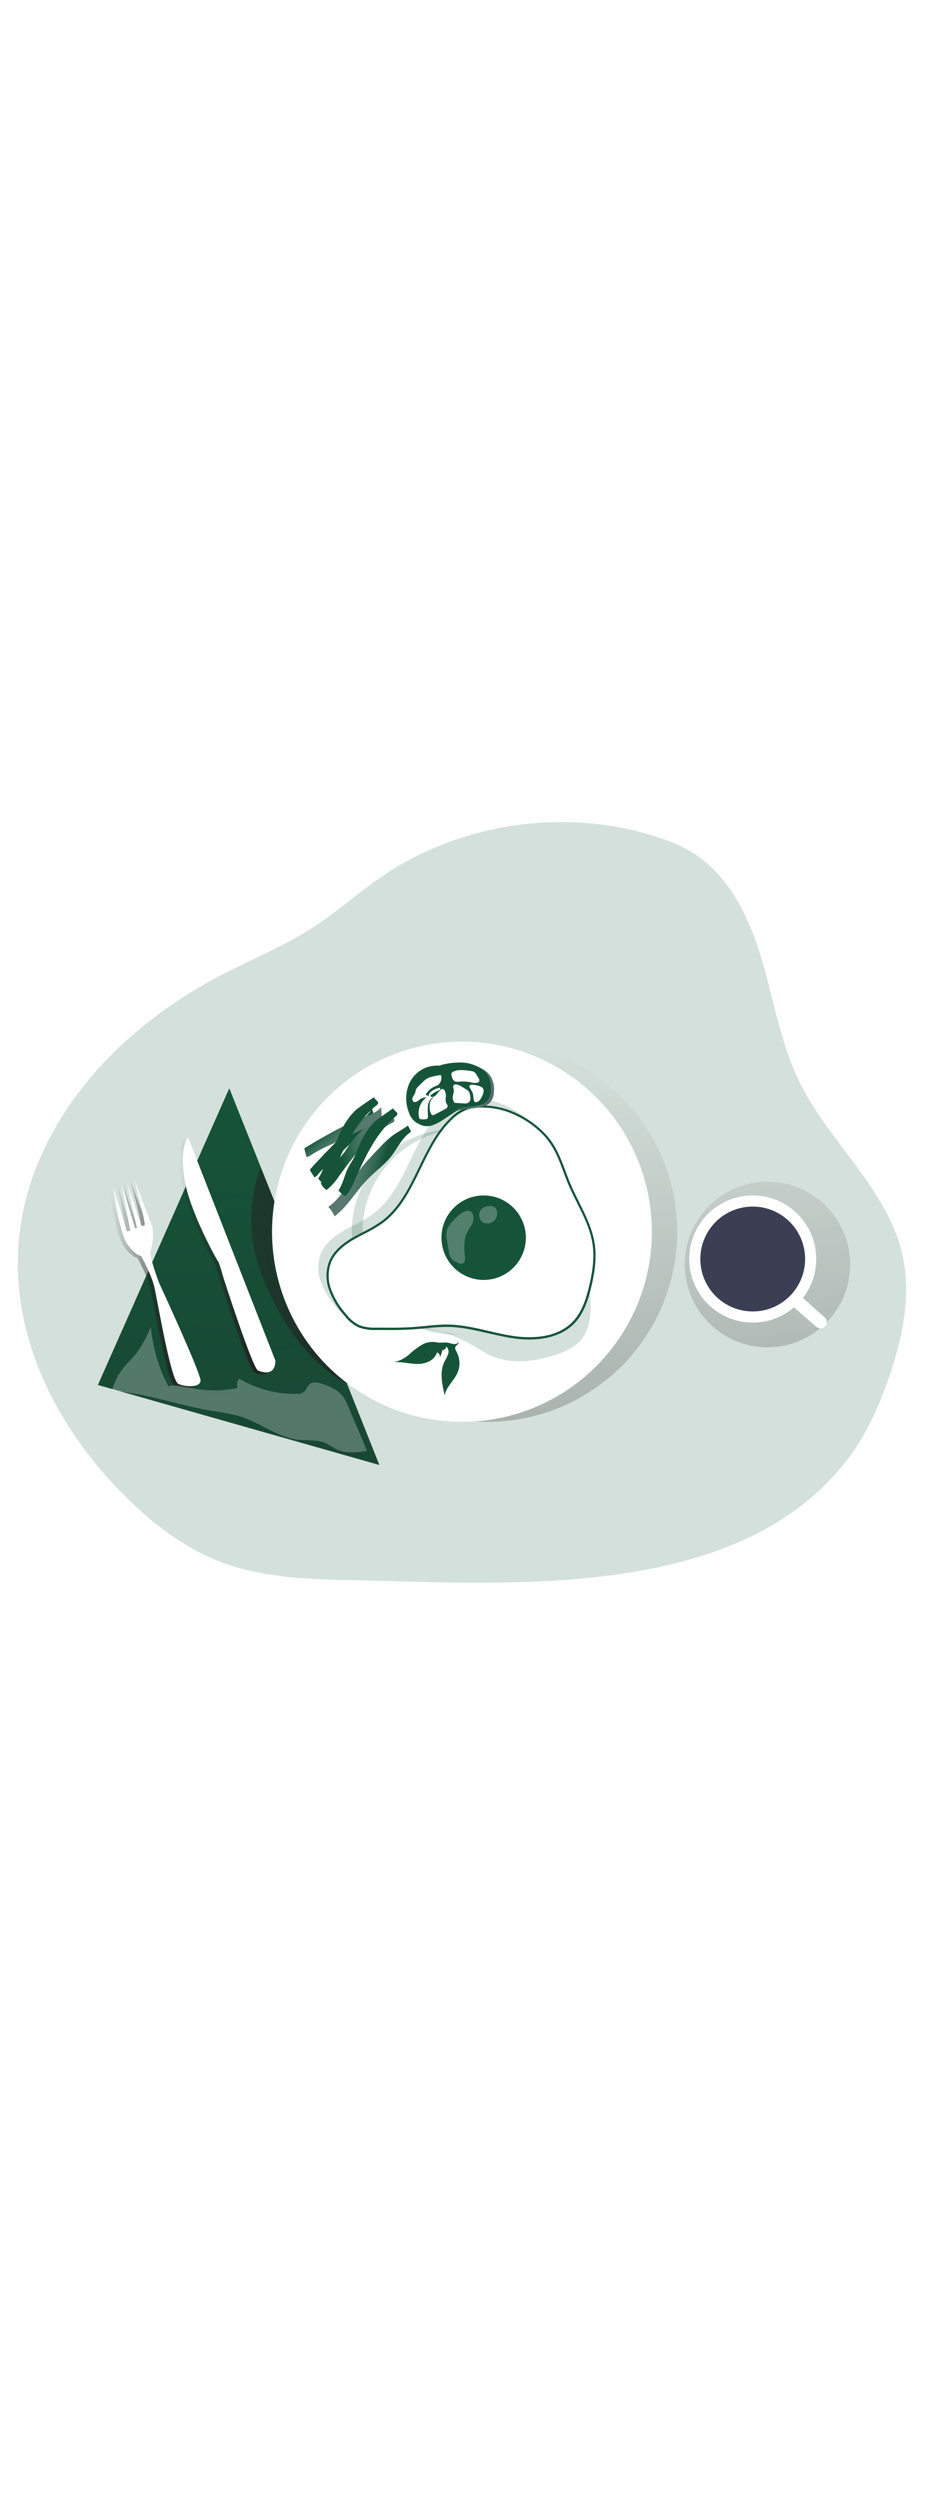 <svg id="_0410_breakfast" xmlns="http://www.w3.org/2000/svg" xmlns:xlink="http://www.w3.org/1999/xlink" viewBox="0 0 500 500" data-imageid="breakfast-7" class="illustrations_image" style="width: 188px;"><defs><style>.cls-1_breakfast-7{fill:url(#linear-gradient);}.cls-1_breakfast-7,.cls-2_breakfast-7,.cls-3_breakfast-7,.cls-4_breakfast-7,.cls-5_breakfast-7,.cls-6_breakfast-7,.cls-7_breakfast-7,.cls-8_breakfast-7,.cls-9_breakfast-7,.cls-10_breakfast-7,.cls-11_breakfast-7,.cls-12_breakfast-7,.cls-13_breakfast-7,.cls-14_breakfast-7,.cls-15_breakfast-7,.cls-16_breakfast-7{stroke-width:0px;}.cls-2_breakfast-7{opacity:.18;}.cls-2_breakfast-7,.cls-5_breakfast-7{isolation:isolate;}.cls-2_breakfast-7,.cls-16_breakfast-7{fill:#68e1fd;}.cls-3_breakfast-7{fill:url(#linear-gradient-11-breakfast-7);}.cls-4_breakfast-7{fill:url(#linear-gradient-10-breakfast-7);}.cls-5_breakfast-7{opacity:.26;}.cls-5_breakfast-7,.cls-15_breakfast-7{fill:#fff;}.cls-6_breakfast-7{fill:url(#linear-gradient-4-breakfast-7);}.cls-7_breakfast-7{fill:url(#linear-gradient-2-breakfast-7);}.cls-8_breakfast-7{fill:url(#linear-gradient-3-breakfast-7);}.cls-9_breakfast-7{fill:url(#linear-gradient-8-breakfast-7);}.cls-10_breakfast-7{fill:url(#linear-gradient-9-breakfast-7);}.cls-11_breakfast-7{fill:url(#linear-gradient-7-breakfast-7);}.cls-12_breakfast-7{fill:url(#linear-gradient-5-breakfast-7);}.cls-13_breakfast-7{fill:url(#linear-gradient-6-breakfast-7);}.cls-14_breakfast-7{fill:#3c3e54;}</style><linearGradient id="linear-gradient-breakfast-7" x1="112.55" y1="310.38" x2="192.69" y2="570.36" gradientUnits="userSpaceOnUse"><stop offset="0" stop-color="#231f20" stop-opacity="0"/><stop offset="1" stop-color="#231f20"/></linearGradient><linearGradient id="linear-gradient-2-breakfast-7" x1="114.19" y1="155.93" x2="171.86" y2="994.52" xlink:href="#linear-gradient-breakfast-7"/><linearGradient id="linear-gradient-3-breakfast-7" x1="541.67" y1="2038.34" x2="734.03" y2="2057.21" gradientTransform="translate(-493.07 2313.06) scale(1 -1)" xlink:href="#linear-gradient-breakfast-7"/><linearGradient id="linear-gradient-4-breakfast-7" x1="588.45" y1="2059.52" x2="637.67" y2="2059.52" gradientTransform="translate(-493.07 2313.06) scale(1 -1)" xlink:href="#linear-gradient-breakfast-7"/><linearGradient id="linear-gradient-5-breakfast-7" x1="551.32" y1="2044.46" x2="597.85" y2="2044.46" gradientTransform="translate(-493.07 2313.06) scale(1 -1)" xlink:href="#linear-gradient-breakfast-7"/><linearGradient id="linear-gradient-6-breakfast-7" x1="253" y1="146.39" x2="310.67" y2="984.97" xlink:href="#linear-gradient-breakfast-7"/><linearGradient id="linear-gradient-7-breakfast-7" x1="665.09" y1="2139.57" x2="690.37" y2="2108.05" gradientTransform="translate(-493.07 2313.06) scale(1 -1)" gradientUnits="userSpaceOnUse"><stop offset=".27" stop-color="#fff" stop-opacity="0"/><stop offset=".85" stop-color="#3c3e54"/></linearGradient><linearGradient id="linear-gradient-8-breakfast-7" x1="654.35" y1="2110.07" x2="729.02" y2="2122.55" xlink:href="#linear-gradient-7-breakfast-7"/><linearGradient id="linear-gradient-9-breakfast-7" x1="709.62" y1="2099.64" x2="657.54" y2="2114.81" xlink:href="#linear-gradient-7-breakfast-7"/><linearGradient id="linear-gradient-10-breakfast-7" x1="729.43" y1="2146.65" x2="758.2" y2="2131.03" xlink:href="#linear-gradient-7-breakfast-7"/><linearGradient id="linear-gradient-11-breakfast-7" x1="400.3" y1="136.26" x2="457.97" y2="974.84" xlink:href="#linear-gradient-breakfast-7"/></defs><path id="background_breakfast-7" class="cls-2_breakfast-7 targetColor" d="M482.48,273.13c-.33,14.69-3.98,29.47-8.71,43.49-5.16,15.22-11.69,30.14-21.21,43.04-57.93,78.22-183.14,67.62-267.99,65.88-21.84-.44-44.1-1.48-64.65-8.72-1.05-.36-2.08-.76-3.12-1.17-16.67-6.48-31.46-17.09-44.55-29.25l-.6-.56c-53.25-50.12-81.46-121.98-47.13-191.62,19.32-39.17,53.62-69.58,92.24-89.87,16.92-8.88,34.82-16.03,50.81-26.52,12.29-8.03,23.28-17.93,35.4-26.24,42.57-29.17,99.03-37.19,148.03-20.88,5.68,1.78,11.16,4.16,16.35,7.08,20.06,11.67,31.17,34.21,37.88,56.37,6.71,22.17,10.22,45.56,20.42,66.37,15.91,32.38,47.13,57.17,54.94,92.36,1.44,6.64,2.08,13.44,1.9,20.23Z" style="fill: rgb(21, 84, 57);"/><g id="fork_knife_breakfast-7"><path class="cls-1_breakfast-7" d="M97.4,351.75c7.65,1.76,20.44,7.48,28.25,8.39l72.92,8.58c-8.64-12.37-17.4-24.67-26.28-36.88-1.25-1.96-2.83-3.68-4.67-5.1-1.74-1.06-3.63-1.85-5.61-2.33-17.24-5.09-34.6-9.94-52.38-12.73-9.4-1.62-18.94-2.26-28.47-1.9-6.96.4-18.47,1.02-21.82,7.82-2.57,5.21-4.85,10.45-7.88,15.42,14.2,9.45,29.18,14.89,45.93,18.73Z"/><polygon class="cls-16_breakfast-7 targetColor" points="144.85 220.98 122.1 163.98 52.13 321.79 202 364.36 144.85 220.98" style="fill: rgb(21, 84, 57);"/><polygon class="cls-7_breakfast-7" points="144.85 220.98 122.1 163.98 52.13 321.79 202 364.36 144.85 220.98"/><path class="cls-8_breakfast-7" d="M138.82,205.91l7.13,17.9,39.44,97.45s-28.24-11-46.58-59.41c-6.65-18.05-6.65-37.88,0-55.94Z"/><path class="cls-6_breakfast-7" d="M144.6,309.8l-46.51-118.82s-4.56,4.72-1.86,22.08c2.7,17.36,17.53,43.82,18.03,44.16s2.86,8.94,2.86,8.94c0,0,15.34,47.58,18.26,48.92,2.92,1.34,9.21,2.7,9.21-5.28Z"/><path class="cls-12_breakfast-7" d="M58.25,217.4s3.21,24.78,7.76,30.84c4.55,6.06,7.08,5.9,7.08,5.9,0,0,5.4,9.44,7.08,16.52,1.68,7.08,8.76,49.89,12.81,51.57s11.46,2.03,11.8-1.68c.34-3.71-22.09-52.08-22.09-52.08,0,0-5.56-14.66-4.55-17.02,1.01-2.36,1.94-9.94.76-13.26-1.18-3.31-9.28-24.44-9.28-24.44,0,0,6.31,23.43,5.4,24.1-.51.39-1.2.45-1.78.16l-7.65-22.98,5.3,24.28-1.01.16-7.16-23.68,4.63,24.95-1.84.42-7.25-23.77Z"/><path class="cls-15_breakfast-7" d="M146.63,308.82l-46.52-118.82s-4.56,4.72-1.91,22.08c2.65,17.36,17.53,43.75,18.03,44.16.5.41,2.88,8.92,2.88,8.92,0,0,15.33,47.6,18.26,48.94,2.93,1.34,9.27,2.7,9.27-5.28Z"/><path class="cls-15_breakfast-7" d="M60.28,216.42s3.2,24.78,7.74,30.84c4.55,6.06,7.08,5.9,7.08,5.9,0,0,5.4,9.44,7.08,16.52,1.68,7.08,8.76,49.89,12.81,51.57s11.47,2.03,11.8-1.68c.33-3.71-22.08-52.08-22.08-52.08,0,0-5.57-14.66-4.55-17.02,1.02-2.36,1.94-9.94.76-13.26s-9.36-24.44-9.36-24.44c0,0,6.32,23.43,5.4,24.09-.5.4-1.19.47-1.76.17l-7.58-23,5.3,24.28-1.01.16-7.17-23.68,4.64,24.95-1.86.41-7.24-23.73Z"/><path class="cls-5_breakfast-7" d="M195.43,356.89c-5.3.8-10.96,1.55-15.91-.69-2.19-.99-4.08-2.53-6.27-3.5-4.53-1.96-9.73-1.22-14.58-1.78-11.06-1.33-20.21-9.11-30.83-12.42-4.84-1.3-9.77-2.25-14.74-2.86-17.95-2.96-35.31-9.45-53.46-10.81,1.24-4.7,3.5-9.07,6.63-12.79,1.71-2.04,3.67-3.87,5.4-5.91,3.74-4.47,6.23-9.84,8.67-15.13.98,11,4.14,21.69,9.28,31.46,4.15-1.09,8.5.21,12.71,1.06,8,1.6,16.24,1.55,24.21-.16-.63-1.67-.35-3.54.76-4.95,9.28,5.53,19.92,8.35,30.72,8.14,1.24.08,2.47-.21,3.54-.84,1.46-1.05,1.86-3.1,3.22-4.27,1.78-1.54,4.49-1.03,6.72-.28,7.19,2.43,10.86,4.68,13.67,11.43,3.37,8.17,7.01,16.14,10.26,24.29Z"/></g><g id="omelette_breakfast-7"><circle class="cls-13_breakfast-7" cx="259.46" cy="240.3" r="101.13"/><circle class="cls-15_breakfast-7" cx="245.98" cy="240.3" r="101.13"/><path class="cls-16_breakfast-7 targetColor" d="M162.55,195.61c-.16.08-.3.21-.4.36-.07.2-.07.42,0,.62.34,1.33.7,2.65,1.1,3.98.9-.15,1.74-.54,2.43-1.13,3.75-2.34,7.69-4.36,11.77-6.06,8.62-3.98,16.92-8.75,25.85-11.93l-.3-7.33c-2.41,2.65-5.91,4.07-9.28,5.3l-5.3,2.03c-1.66.62-3.04,1.62-4.61,2.35-1.58.73-2.88,1.33-4.3,2.08-3.67,1.98-7.31,4.02-10.94,6.13-2.01,1.18-4.01,2.39-6.02,3.61Z" style="fill: rgb(21, 84, 57);"/><path class="cls-16_breakfast-7 targetColor" d="M165.35,206.84c-.14.12-.23.29-.28.46,0,.21.06.42.19.6.7,1.18,1.43,2.35,2.19,3.49.81-.4,1.51-1.01,2-1.76,2.93-3.31,6.13-6.37,9.55-9.17,7.12-6.3,13.72-13.26,21.37-18.84l-2.39-6.93c-1.54,3.26-4.51,5.58-7.37,7.78l-4.52,3.46c-1.41,1.07-2.44,2.43-3.75,3.58-1.31,1.15-2.39,2.07-3.51,3.21-2.97,2.94-5.87,5.95-8.74,8.99-1.62,1.7-3.17,3.42-4.73,5.14Z" style="fill: rgb(21, 84, 57);"/><path class="cls-11_breakfast-7" d="M162.55,195.61c-.16.08-.3.21-.4.36-.07.2-.07.42,0,.62.34,1.33.7,2.65,1.1,3.98.9-.15,1.74-.54,2.43-1.13,3.75-2.34,7.69-4.36,11.77-6.06,8.62-3.98,16.92-8.75,25.85-11.93l-.3-7.33c-2.41,2.65-5.91,4.07-9.28,5.3l-5.3,2.03c-1.66.62-3.04,1.62-4.61,2.35-1.58.73-2.88,1.33-4.3,2.08-3.67,1.98-7.31,4.02-10.94,6.13-2.01,1.18-4.01,2.39-6.02,3.61Z"/><circle class="cls-2_breakfast-7 targetColor" cx="241.92" cy="240.3" r="54.61" style="fill: rgb(21, 84, 57);"/><circle class="cls-15_breakfast-7" cx="247.65" cy="240.3" r="54.61"/><path class="cls-2_breakfast-7 targetColor" d="M202,292.39c16.68-3.34,34-.57,48.8,7.81,3.43,2.18,6.97,4.19,10.61,6.01,10.82,4.77,23.44,3.21,34.64-.52,4.51-1.5,9.03-3.42,12.34-6.8,7.56-7.73,6.56-20.11,5.06-30.8-15.02,9.89-32.34,16.84-50.38,17.63-12.64.56-26.08-1.76-37.4,3.87" style="fill: rgb(21, 84, 57);"/><path class="cls-2_breakfast-7 targetColor" d="M250.58,169.49c-5.89-.09-11.54,2.35-15.51,6.71-16.02,15.41-18.87,41.8-36.78,54.9-4.76,3.47-10.26,5.73-15.35,8.68-5.09,2.96-9.96,6.88-12.17,12.33-1.78,4.85-1.75,10.18.08,15.01,1.85,4.78,4.55,9.2,7.96,13.03,1.92,2.58,4.41,4.68,7.27,6.14,3.03,1.07,6.25,1.53,9.45,1.33,6.85.07,13.72.13,20.55-.4,6.02-.45,12.01-1.33,18.04-1.22,11.56.28,22.66,4.38,34.09,6.1,11.43,1.72,24.42.46,32.36-7.96,4.72-5.01,6.96-11.84,8.59-18.56,1.82-7.44,3.08-15.15,1.99-22.74-1.75-12.32-9.39-22.88-13.89-34.47-3.41-8.79-5.75-17.1-12.42-24.14-5.38-5.57-11.97-9.83-19.25-12.46-4.82-1.66-9.9-2.44-15-2.28Z" style="fill: rgb(21, 84, 57);"/><path class="cls-15_breakfast-7" d="M255.59,173.7c-5.9-.09-11.55,2.36-15.51,6.72-16.02,15.39-18.83,41.8-36.78,54.89-4.75,3.47-10.26,5.73-15.35,8.7-5.09,2.97-9.96,6.88-12.17,12.33-1.78,4.85-1.75,10.17.08,15,1.85,4.78,4.55,9.2,7.96,13.03,1.92,2.58,4.41,4.68,7.27,6.15,3.03,1.07,6.25,1.52,9.45,1.33,6.85,0,13.72.12,20.55-.4,6.02-.46,12.03-1.33,18.04-1.23,11.56.28,22.66,4.39,34.09,6.1,11.43,1.71,24.42.48,32.36-7.96,4.72-5.01,6.96-11.84,8.59-18.56,1.82-7.44,3.08-15.17,1.99-22.75-1.75-12.3-9.39-22.87-13.88-34.47-3.42-8.8-5.77-17.12-12.44-24.14-5.37-5.58-11.96-9.85-19.25-12.46-4.82-1.66-9.9-2.43-15-2.27Z"/><path class="cls-16_breakfast-7 targetColor" d="M281.87,297.63c-2.94-.01-5.87-.24-8.78-.68-4.43-.66-8.87-1.7-13.15-2.65-6.79-1.58-13.82-3.22-20.86-3.39-4.2,0-8.39.23-12.56.73-1.8.19-3.62.36-5.42.5-6.87.52-13.85.45-20.62.4-3.29.18-6.58-.3-9.68-1.42-2.95-1.5-5.51-3.66-7.48-6.31-3.47-3.89-6.19-8.38-8.03-13.26-1.9-4.96-1.92-10.44-.08-15.42,1.94-4.76,5.99-8.88,12.44-12.64,1.86-1.07,3.81-2.08,5.69-3.05,3.34-1.62,6.54-3.49,9.6-5.6,9.55-6.96,14.89-18,20.06-28.68,4.51-9.28,9.19-18.99,16.67-26.17,4.08-4.45,9.87-6.96,15.91-6.88h0c5.16-.12,10.31.69,15.18,2.41,7.38,2.65,14.04,6.97,19.48,12.62,5.71,6.01,8.29,12.93,11.02,20.25.5,1.33,1.01,2.65,1.55,4.08,1.56,4.04,3.55,8.03,5.48,11.93,3.58,7.2,7.29,14.58,8.45,22.72,1.15,8.14-.45,16.63-2,22.98-1.55,6.35-3.81,13.56-8.74,18.79-6.63,6.95-16.18,8.72-24.12,8.72ZM237.82,289.67h1.33c7.17.17,14.25,1.83,21.09,3.42,4.27.99,8.68,2.03,13.06,2.65,8.02,1.19,22.83,1.79,31.82-7.76,4.75-5.02,6.93-12.05,8.45-18.26,1.51-6.2,3.13-14.45,1.98-22.54-1.15-8.09-4.79-15.23-8.33-22.34-1.94-3.88-3.98-7.96-5.53-11.93-.53-1.33-1.05-2.74-1.55-4.11-2.65-7.2-5.21-14-10.75-19.89-5.31-5.51-11.81-9.73-19.01-12.32-4.73-1.68-9.74-2.47-14.76-2.33h0c-2.25,0-4.48.34-6.63.99-3.21,1.19-6.12,3.08-8.51,5.54-7.33,7.04-11.93,16.6-16.43,25.83-5.24,10.82-10.61,22-20.42,29.17-3.11,2.14-6.37,4.04-9.77,5.69-1.87.97-3.79,1.96-5.63,3.04-6.19,3.59-10.09,7.53-11.93,12.04-1.74,4.71-1.7,9.89.09,14.58,1.8,4.72,4.45,9.08,7.82,12.85,1.87,2.5,4.28,4.55,7.05,5.98,2.95,1.05,6.08,1.5,9.2,1.33,6.74.07,13.7.13,20.51-.38,1.8-.15,3.59-.32,5.4-.49,3.78-.4,7.62-.78,11.46-.78v.03Z" style="fill: rgb(21, 84, 57);"/><circle class="cls-16_breakfast-7 targetColor" cx="257.54" cy="243.46" r="22.47" style="fill: rgb(21, 84, 57);"/><path class="cls-5_breakfast-7" d="M247.58,244c-.46,3.11-.46,6.27,0,9.39.16,1.33.17,3.13-1.07,3.75-1.03.32-2.15.12-3.02-.52-2.5-.75-4.27-2.97-4.44-5.57-.37-2.06-.72-4.12-1.05-6.19-.4-1.82-.4-3.71,0-5.53.62-1.67,1.59-3.18,2.86-4.43,1.54-1.83,3.32-3.44,5.3-4.77,1.33-.81,3-1.42,4.34-.65,1.96,1.13,1.92,4.45,1.06,6.24-1.41,2.92-3.37,4.92-3.98,8.27Z"/><path class="cls-5_breakfast-7" d="M257.59,227.36c-1.1.57-1.93,1.57-2.29,2.76-.25,1.06-.17,2.17.24,3.18.2.6.53,1.14.97,1.6.58.55,1.32.89,2.11.99,2.14.29,4.25-.71,5.38-2.55.9-1.51,1.14-4.34-.2-5.71-1.34-1.38-4.57-1.15-6.2-.28Z"/><path class="cls-16_breakfast-7 targetColor" d="M199.23,168.78c.27,1.33,2.49,2,2.08,3.31-.15.36-.41.67-.74.89-10.61,8.58-16.68,21.33-22.35,33.7-1.21,3.04-2.89,5.88-4.99,8.39-1.54-.64-2.85-1.72-3.78-3.1,2.31-3.25,3.12-7.19,4.72-10.78,1.33-2.98,3.53-5.4,4.73-8.45,2.65-6.52,5.38-12.28,10.61-17.24.73-.74,9.69-6.93,9.72-6.74Z" style="fill: rgb(21, 84, 57);"/><path class="cls-16_breakfast-7 targetColor" d="M208.55,177.87c0,1.33,2.04,2.45,1.33,3.66-.23.33-.54.58-.91.73-12.04,6.31-20.55,17.62-28.56,28.61-1.79,2.75-4,5.19-6.55,7.25-1.39-.93-2.46-2.25-3.09-3.79,2.9-2.65,4.48-6.43,6.75-9.64,1.9-2.65,4.53-4.59,6.31-7.33,3.83-5.89,7.7-10.98,13.76-14.78.95-.53,10.96-4.88,10.96-4.71Z" style="fill: rgb(21, 84, 57);"/><path class="cls-9_breakfast-7" d="M208.55,177.87c0,1.33,2.04,2.45,1.33,3.66-.23.33-.54.58-.91.73-12.04,6.31-20.55,17.62-28.56,28.61-1.79,2.75-4,5.19-6.55,7.25-1.39-.93-2.46-2.25-3.09-3.79,2.9-2.65,4.48-6.43,6.75-9.64,1.9-2.65,4.53-4.59,6.31-7.33,3.83-5.89,7.7-10.98,13.76-14.78.95-.53,10.96-4.88,10.96-4.71Z"/><path class="cls-16_breakfast-7 targetColor" d="M192.08,206.72c3.05-3.86,6.44-7.41,9.84-10.96,2.12-2.35,4.44-4.51,6.92-6.47,2.65-1.99,5.71-3.47,8.38-5.49l1.33,2.53c.14.21.21.45.19.7-.1.24-.28.44-.5.56-4.35,3.04-6.55,8.23-9.8,12.42-3.57,4.6-8.43,7.96-12.52,12.17-6.24,6.36-10.67,14.49-17.74,19.89-.81-1.85-1.93-3.55-3.31-5.02,3.29-2.06,6.07-5.77,8.53-8.8,3.09-3.69,5.71-7.73,8.7-11.52Z" style="fill: rgb(21, 84, 57);"/><path class="cls-10_breakfast-7" d="M192.08,206.72c3.05-3.86,6.44-7.41,9.84-10.96,2.12-2.35,4.44-4.51,6.92-6.47,2.65-1.99,5.71-3.47,8.38-5.49l1.33,2.53c.14.21.21.45.19.7-.1.24-.28.44-.5.56-4.35,3.04-6.55,8.23-9.8,12.42-3.57,4.6-8.43,7.96-12.52,12.17-6.24,6.36-10.67,14.49-17.74,19.89-.81-1.85-1.93-3.55-3.31-5.02,3.29-2.06,6.07-5.77,8.53-8.8,3.09-3.69,5.71-7.73,8.7-11.52Z"/><path class="cls-16_breakfast-7 targetColor" d="M209.44,174.67c.28,1.33,2.51,1.96,2.12,3.27-.15.37-.41.68-.74.9-10.45,8.72-16.37,21.57-21.89,34.01-1.17,3.06-2.81,5.91-4.87,8.46-1.55-.61-2.88-1.68-3.82-3.05,2.27-3.27,3.02-7.24,4.57-10.85,1.33-3,3.45-5.45,4.61-8.5,2.51-6.56,5.21-12.36,10.33-17.36.77-.76,9.64-7.07,9.68-6.89Z" style="fill: rgb(21, 84, 57);"/><path class="cls-16_breakfast-7 targetColor" d="M242.97,153.7c-4.73-.88-9.72-1.6-14.27,0-4.55,1.7-8.12,5.32-9.73,9.9-1.56,4.57-1.45,9.55.3,14.05.76,2.38,2.35,4.41,4.48,5.71,2.13.97,4.56,1.05,6.75.23,2.16-.82,4.21-1.93,6.09-3.29l4.51-2.98c.88-.63,1.82-1.16,2.81-1.58,1.56-.49,3.18-.74,4.81-.76,2.28-.17,4.55-.49,6.79-.95,1.9-.25,3.7-1.02,5.18-2.23,1.5-1.69,2.32-3.87,2.31-6.13.28-2.73-.29-5.47-1.63-7.86-.83-1.26-1.9-2.36-3.14-3.22-3.25-2.23-7.08-3.46-11.02-3.55-3.93-.08-7.84.45-11.6,1.58" style="fill: rgb(21, 84, 57);"/><path class="cls-4_breakfast-7" d="M242.97,153.7c-4.73-.88-9.72-1.6-14.27,0-4.55,1.7-8.12,5.32-9.73,9.9-1.56,4.57-1.45,9.55.3,14.05.76,2.38,2.35,4.41,4.48,5.71,2.13.97,4.56,1.05,6.75.23,2.16-.82,4.21-1.93,6.09-3.29l4.51-2.98c.88-.63,1.82-1.16,2.81-1.58,1.56-.49,3.18-.74,4.81-.76,2.28-.17,4.55-.49,6.79-.95,1.9-.25,3.7-1.02,5.18-2.23,1.5-1.69,2.32-3.87,2.31-6.13.28-2.73-.29-5.47-1.63-7.86-.83-1.26-1.9-2.36-3.14-3.22-3.25-2.23-7.08-3.46-11.02-3.55-3.93-.08-7.84.45-11.6,1.58"/><path class="cls-16_breakfast-7 targetColor" d="M241.39,152.87c-4.73-.88-9.72-1.6-14.27,0-4.55,1.7-8.12,5.32-9.73,9.9-1.56,4.57-1.45,9.55.32,14.05.73,2.4,2.32,4.46,4.47,5.77,2.13.97,4.56,1.05,6.75.23,2.16-.82,4.21-1.93,6.09-3.29l4.51-2.98c.88-.63,1.82-1.16,2.81-1.58,1.56-.49,3.18-.74,4.81-.76,2.28-.17,4.55-.49,6.79-.95,1.9-.25,3.7-1.02,5.18-2.23,1.5-1.69,2.32-3.87,2.31-6.13.28-2.73-.29-5.47-1.63-7.86-.83-1.26-1.89-2.36-3.13-3.22-3.26-2.23-7.09-3.46-11.03-3.55-3.93-.08-7.84.45-11.6,1.58" style="fill: rgb(21, 84, 57);"/><path class="cls-15_breakfast-7" d="M251.12,154.86c.41.05.81.16,1.18.33.62.4,1.12.94,1.46,1.59.38.64.77,1.33,1.13,1.92.35.46.46,1.06.3,1.62-.17.31-.45.54-.78.64-1.28.31-2.62.24-3.86-.2-2.08-.38-4.2-.47-6.3-.27-.63.1-1.28.05-1.9-.13-1.26-.5-1.7-2.03-1.96-3.35-.08-.31-.08-.63,0-.94.11-.27.31-.51.56-.66,2.37-1.75,7.46-1.01,10.17-.54Z"/><path class="cls-15_breakfast-7" d="M250.23,162.35c-.44.25-.33.91-.09,1.33.58.91,1.1,1.84,1.56,2.81.49,1.33.24,2.93.78,4.27.08.21.21.39.38.53.15.08.32.11.49.11.76-.04,1.47-.38,1.98-.95.48-.58.89-1.22,1.21-1.91.47-.82.79-1.72.95-2.65.28-2.08-1.06-2.78-2.78-3.26-1.18-.23-3.34-.91-4.48-.27Z"/><path class="cls-15_breakfast-7" d="M248.28,164.62c.55.28,1.04.67,1.43,1.15.28.48.46,1.01.53,1.56.19.76.27,1.54.24,2.32-.04.79-.43,1.52-1.06,1.99-.78.41-1.67.55-2.53.4l-4.59-.3c-.12,0-.23-.03-.33-.08-.1-.08-.17-.19-.21-.32-.36-.67-.59-1.41-.69-2.16-.11-1.33.6-2.56.62-3.88,0-.9-.9-2.55.09-3.17,1.6-1.02,5.28,1.75,6.5,2.49Z"/><path class="cls-15_breakfast-7" d="M237.41,168.63c-.18.91-.18,1.84,0,2.74.28.77,1.03,1.43.93,2.25s-.84,1.19-1.5,1.54l-5.3,2.78c-.4.29-.91.38-1.39.25-.2-.1-.38-.26-.5-.45-.76-1.4-1.05-3.01-.81-4.59-.1-1.2.28-2.39,1.03-3.33.3-.29.76-.62.64-1.05-1.57,1.06-2.55,2.79-2.65,4.68-.23,1.84,0,3.73,0,5.6.04.4-.09.81-.36,1.11-.21.17-.47.26-.74.28-.88.14-1.77.14-2.65,0-.24-.02-.47-.11-.66-.25-.15-.17-.25-.38-.29-.61-.96-4.07.61-8.32,3.98-10.79-1.31,0-2.58.42-3.65,1.18-.49.41-1.02.77-1.56,1.1-.56.34-1.26.34-1.82,0-.63-.64-.74-1.62-.28-2.39.47-.73.88-1.49,1.25-2.28.2-.61.2-1.33.45-1.88.26-.5.62-.95,1.05-1.33.88-.88,1.77-1.77,2.65-2.65.65-.66,1.37-1.24,2.15-1.74.84-.44,1.73-.76,2.65-.97,1.34-.35,2.69-.62,4.06-.82.2-.08.41-.08.61,0,.19.18.29.44.28.7.22,1.59-.32,3.18-1.46,4.31-.65.43-1.35.77-2.08,1.02-2.03.9-3.72,2.44-4.81,4.38l1.84.81c-.4-.73.17-1.63.8-2.2,1.37-1.24,3.08-2.04,4.91-2.31.3.19.4.59.21.89-.02.03-.04.06-.06.09-.27.28-.61.47-.98.57-1.61.6-3.07,1.53-4.28,2.74.4.56,1.14.77,1.78.5.62-.28,1.16-.69,1.59-1.21.78-.85,2.56-3.58,3.69-2.81,1.13.77,1.33,2.94,1.33,4.11Z"/><path class="cls-16_breakfast-7 targetColor" d="M225.57,299.91c-2.73,1.53-5.27,3.39-7.57,5.52-2.31,2.14-5.17,3.6-8.26,4.22,4.26-.3,8.47.99,12.73.97,4.26-.03,9.11-2,10.18-6.13,1.17.34,1.83,1.57,1.49,2.73,0,.03-.02.06-.03.09.68-1.29,1.17-2.68,1.46-4.11,1.07.05,1.98-.77,2.06-1.84,1.12.99,1.53,2.57,1.02,3.98-.53,1.38-1.18,2.71-1.95,3.98-2.76,5.49-1.33,12.07.11,18.03.73-4.59,4.93-7.78,6.8-12.03,1.55-3.57,1.38-7.64-.45-11.07-.49-.91-1.11-2-.58-2.9s2-1.46,1.54-2.35c-.78,1.46-2.96,1.14-4.52.58-2.28-.81-4.4,0-6.63-.36-2.47-.58-5.06-.34-7.38.69Z" style="fill: rgb(21, 84, 57);"/></g><g id="coffee_breakfast-7"><circle class="cls-3_breakfast-7" cx="408.66" cy="257.72" r="44.03"/><circle class="cls-15_breakfast-7" cx="400.81" cy="254.8" r="33.82"/><circle class="cls-14_breakfast-7" cx="400.81" cy="254.8" r="27.9"/><path class="cls-15_breakfast-7" d="M425.59,273.78l13.51,12.05c1.38,1.22,1.51,3.33.29,4.72-.01.01-.03.03-.04.04h0c-1.23,1.34-3.3,1.46-4.68.28l-12.87-11.16,3.79-5.93Z"/></g></svg>